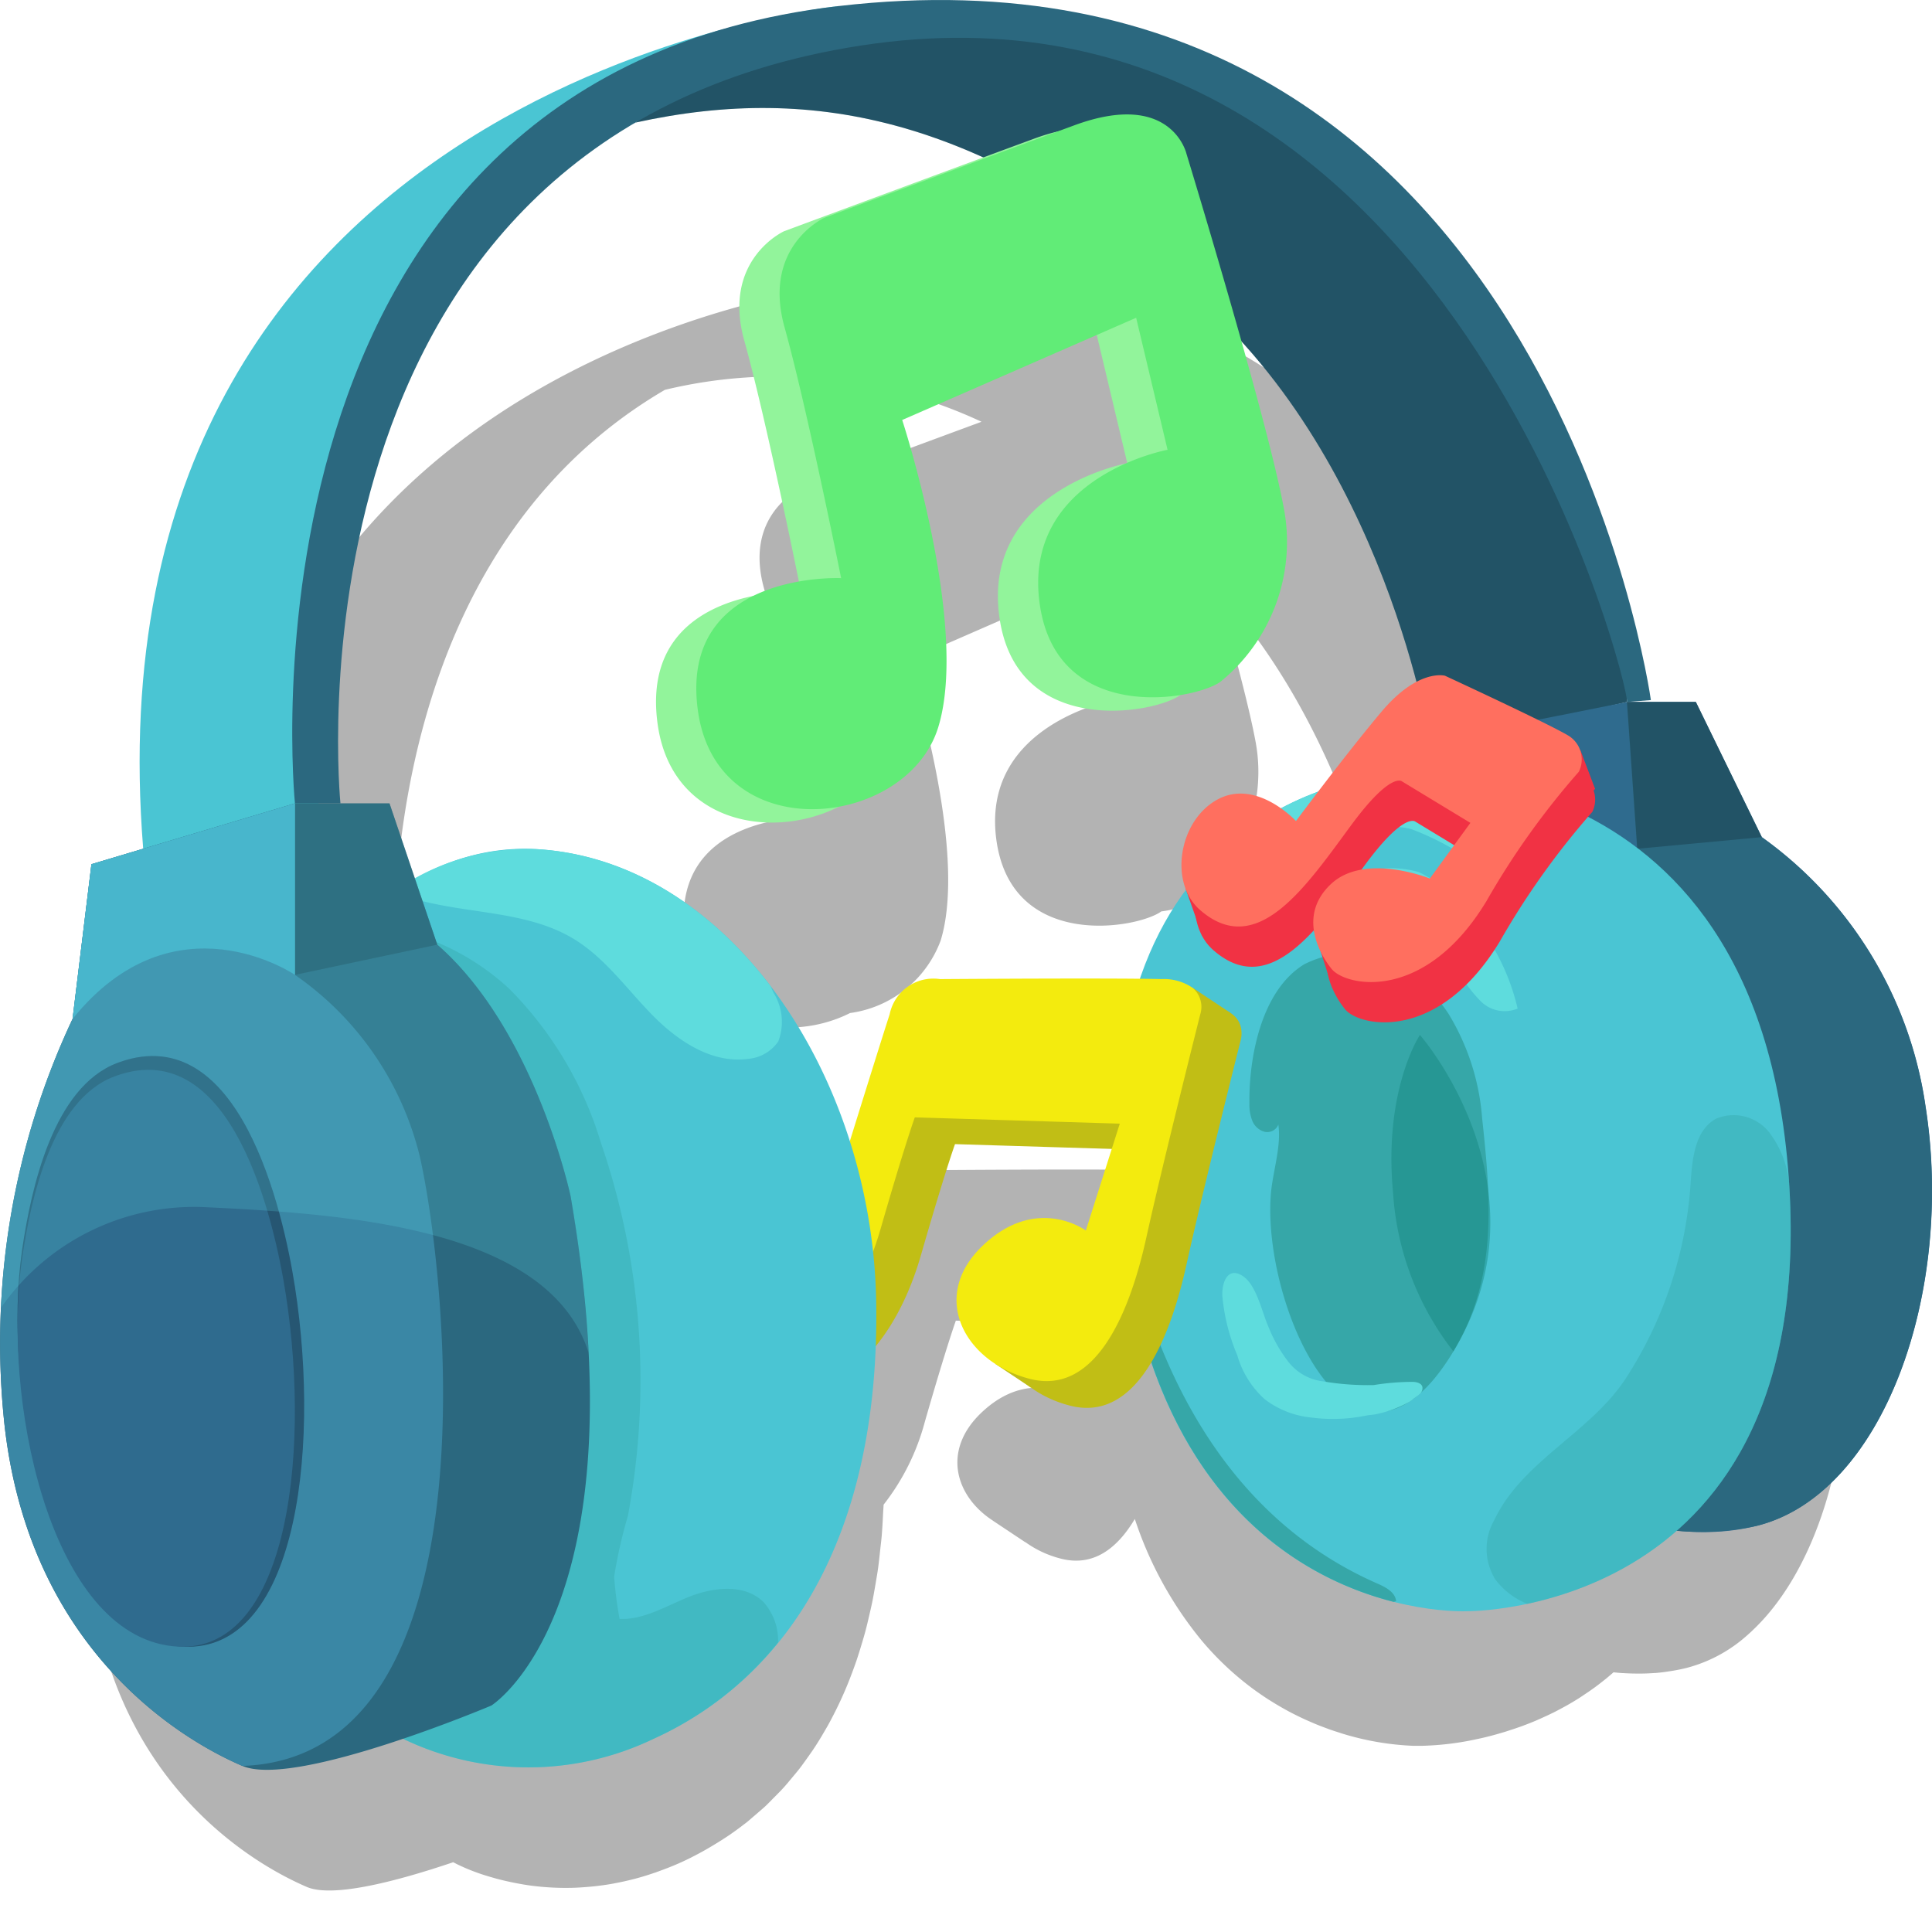 <svg id="music" xmlns="http://www.w3.org/2000/svg" width="120" height="120.001" viewBox="0 0 120 120.001">
  <path id="Path_5482" data-name="Path 5482" d="M114.285,79.843a24.152,24.152,0,0,0-.873-3.668q-.138-.426-.287-.834a22.71,22.71,0,0,0-7.592-10.349c-.32-.233-.5-.348-.5-.348L101.3,57H97.4c0-.03,0-.061,0-.091a.354.354,0,0,1,0,.091l1.352-.107s-6.058-43.9-45.968-39.268c0,0-.407.041-1.132.153a38.715,38.715,0,0,0-5.784,1.267C33.9,22.36,10.845,32.977,13.444,65.3l-.049.015-2.879.859-.5,4.125-.564,4.628L9.41,75l0,.005c-.025.05-.062.124-.111.224l-.006.013c-.1.2-.236.5-.4.879l-.007.015A44,44,0,0,0,5.52,89.492l0,.034a41.55,41.55,0,0,0,.089,8.458C7.1,111.006,16.066,115.916,19.055,117.2c1.644.705,5.74-.4,9.095-1.535,0,0,.073.039.179.093.073.038.17.084.291.139.171.08.372.169.633.272.178.07.376.143.592.218.294.1.634.2.994.3q.424.114.906.215c.476.1.981.191,1.533.253.353.04.721.069,1.1.087s.758.022,1.156.013c.357-.009.726-.034,1.1-.068.081-.007.161-.014.243-.023.372-.039.751-.09,1.139-.158.065-.011.13-.026.195-.038q.537-.1,1.091-.241c.068-.018.134-.032.2-.051.4-.108.815-.237,1.231-.381.092-.032.183-.066.274-.1.432-.157.868-.329,1.311-.53s.85-.411,1.262-.636c.136-.074.27-.15.4-.227.28-.161.554-.33.825-.5.171-.11.343-.219.51-.334.287-.2.571-.4.848-.619.059-.046.121-.088.18-.134.178-.141.346-.294.519-.441.081-.069.162-.138.242-.208.14-.123.285-.242.422-.37.206-.191.4-.4.6-.6.171-.173.344-.343.508-.524.187-.2.364-.42.543-.633.163-.195.328-.389.485-.592s.33-.445.491-.672.307-.432.454-.656.3-.47.441-.71.284-.477.419-.723.264-.493.392-.746.257-.522.38-.79.232-.516.342-.78c.117-.282.23-.57.339-.861.1-.267.2-.537.292-.812.1-.3.2-.618.294-.933.084-.278.167-.556.243-.841.089-.332.168-.672.247-1.013.066-.286.133-.569.192-.862.074-.362.135-.736.2-1.109.047-.288.1-.572.141-.866.057-.4.1-.818.144-1.232.03-.282.067-.557.091-.844.04-.47.063-.955.088-1.44.008-.169.024-.332.03-.5a14.3,14.3,0,0,0,2.567-5.169c1.352-4.7,1.921-6.262,1.921-6.262l8.869.272L66.78,86.9s-2.775-2.064-5.835.854c-2.451,2.337-1.61,5.179.722,6.692h-.005l2.03,1.35v-.01a6.475,6.475,0,0,0,2.233,1.031c2,.5,3.477-.653,4.561-2.472a23.371,23.371,0,0,0,4.129,7.524l0,0a18.62,18.62,0,0,0,3.244,3.052q.459.336.918.631l.1.062q.41.259.815.488l.162.09q.372.206.739.385l.206.1c.229.108.455.21.68.305l.231.1c.216.088.428.169.639.247.078.028.157.06.234.087.211.074.417.141.621.205.07.022.143.048.213.069a17.344,17.344,0,0,0,4.328.743l.039,0,.166,0h.416a17.905,17.905,0,0,0,3.389-.419h0c.488-.1,1.009-.235,1.558-.4l.181-.054c.15-.046.3-.1.454-.146.091-.03.183-.062.275-.094.148-.052.3-.1.446-.16q.32-.118.643-.254c.131-.054.263-.114.395-.173s.254-.114.383-.174.264-.126.4-.192.284-.146.427-.222.284-.152.427-.233c.212-.12.424-.245.635-.377.121-.075.241-.156.361-.235.144-.1.288-.192.431-.293.122-.086.245-.172.366-.263.167-.123.332-.254.5-.386s.315-.258.471-.393l.11-.095c.187.019.375.037.565.05l.05,0c.274.018.55.026.827.028h.206c.295,0,.591-.012.889-.034l.047,0c.279-.022.559-.057.838-.1l.227-.035c.3-.05.592-.108.888-.182h0a9.074,9.074,0,0,0,3.69-1.96q.276-.237.542-.5a12.9,12.9,0,0,0,1.02-1.118c3.738-4.6,5.473-12.644,4.281-20.191M41.307,24.211a29.9,29.9,0,0,1,19.657,1.984c-5.2,1.921-11.257,4.166-11.257,4.166s-3.531,1.6-2.25,6.191c1.095,3.924,2.658,11.51,3.088,13.629A9.735,9.735,0,0,0,47.959,51c-2.615.537-6.091,2.188-5.411,7.22.757,5.609,6.407,6.639,10.252,4.7a7.011,7.011,0,0,0,5.626-4.5c1.766-5.764-2.041-17.379-2.041-17.379L67.4,36.232l1.722,7.237-.092.041c-.909.2-7.96,1.926-7.161,8.519.854,7.044,8.752,5.657,10.247,4.59l.014-.011a5.953,5.953,0,0,0,2.26-.748,10.2,10.2,0,0,0,3.629-9.606c-.354-2.034-1.367-5.864-2.433-9.652,5.857,6.423,8.684,14.6,9.9,19.256a6.718,6.718,0,0,0-1.976,1.683c-1.186,1.4-2.6,3.227-3.6,4.531a17.088,17.088,0,0,0-2.1.941,3.383,3.383,0,0,0-3.568-.509,4.294,4.294,0,0,0-1.835,5.02h0l.034.1a18.262,18.262,0,0,0-2.6,5.03c-3.7-.037-11.325.019-11.325.019a2.525,2.525,0,0,0-2.846,1.993c-.422,1.3-1.422,4.5-2.254,7.183a29.032,29.032,0,0,0-4.491-8.781v0q-.312-.41-.638-.8l-.017-.021q-.319-.384-.652-.752c-.011-.012-.022-.025-.034-.037q-.323-.357-.658-.7l-.06-.06q-.325-.327-.661-.637c-.028-.026-.057-.053-.087-.079q-.323-.3-.657-.577l-.122-.1c-.213-.176-.429-.348-.648-.514-.053-.041-.106-.08-.16-.119-.21-.156-.421-.309-.636-.455-.066-.045-.133-.088-.2-.132-.205-.136-.412-.27-.621-.4-.08-.049-.161-.094-.241-.142-.2-.117-.4-.232-.6-.341-.095-.051-.191-.1-.287-.146-.192-.1-.385-.2-.581-.287-.111-.052-.224-.1-.336-.148-.185-.08-.369-.161-.555-.235-.128-.05-.258-.094-.387-.141-.175-.064-.35-.13-.528-.188-.146-.048-.294-.088-.441-.131-.164-.048-.327-.1-.493-.142s-.341-.079-.512-.117c-.148-.032-.295-.07-.444-.1-.2-.039-.411-.068-.616-.1-.12-.018-.239-.041-.36-.056q-.492-.062-.993-.092c-.362-.021-.719-.023-1.071-.011-.116,0-.228.016-.342.024-.236.014-.472.03-.7.059-.131.016-.259.039-.389.06-.211.033-.422.068-.63.112-.131.028-.261.061-.391.093-.2.05-.4.1-.6.163-.125.038-.25.078-.374.12-.2.067-.4.14-.6.216-.115.045-.23.09-.344.138-.206.087-.41.18-.611.277-.1.047-.2.093-.3.142-.179.091-.356.187-.531.285L27.38,62.738H24.6s-2.758-27.145,16.7-38.527" transform="translate(0 0.001)" opacity="0.3"/>
  <path id="Path_5483" data-name="Path 5483" d="M52.079.377S5.061,5.04,8.894,52.717H19.74l.235-16.381S21.146,11.052,52.079.377" transform="translate(0 0.001)" fill="#4ac5d3"/>
  <path id="Path_5484" data-name="Path 5484" d="M88.87,46.412S86.129,28.134,73.557,17.823,50.785,5.13,39.481,7.61c0,0,3.209-2.91,10.489-5.254s26-2.811,38.9,12.889c0,0,12.42,17.341,12.186,28.355Z" transform="translate(0 0.001)" fill="#2b687f"/>
  <path id="Path_5485" data-name="Path 5485" d="M88.87,46.412S86.129,28.134,73.557,17.823,50.785,5.13,39.481,7.61c0,0,3.209-2.91,10.489-5.254s26-2.811,38.9,12.889c0,0,12.42,17.341,12.186,28.355Z" transform="translate(0 0.001)" opacity="0.2"/>
  <path id="Path_5486" data-name="Path 5486" d="M21.146,49.9S16.928,8.45,53.485,2.826,101.29,42.9,101.055,43.6l1.484-.118S95.89-4.714,52.079.376C13.76,4.829,18.32,49.9,18.32,49.9" transform="translate(0 0.001)" fill="#2b687f"/>
  <path id="Path_5487" data-name="Path 5487" d="M86.981,46.412,101.055,43.6h4.279l4.1,8.394a24.887,24.887,0,0,1,10.162,16.685c1.82,11.527-2.578,24.116-10.465,26.088s-16.078-4.1-16.078-4.1L82.431,82.329,81.369,68.072l5.612-14.561Z" transform="translate(0 0.001)" fill="#2f6b8e"/>
  <path id="Path_5488" data-name="Path 5488" d="M109.581,70.044c0,8.942-8.882,24.3-8.9,24.326a16.151,16.151,0,0,0,8.44.4c7.887-1.972,12.286-14.561,10.466-26.088a24.886,24.886,0,0,0-10.163-16.684l-4.1-8.4h-4.279l.639,9.117s7.887,8.378,7.887,17.327" transform="translate(0 0.001)" fill="#2b687f"/>
  <path id="Path_5489" data-name="Path 5489" d="M101.694,52.717l7.735-.722-4.095-8.4h-4.279Z" transform="translate(0 0.001)" opacity="0.2"/>
  <path id="Path_5490" data-name="Path 5490" d="M86.223,48.158s-19.111.954-16.684,26.891,21.538,25.026,21.538,25.026,21.993.3,20.021-27S86.223,48.158,86.223,48.158" transform="translate(0 0.001)" fill="#4ac5d3"/>
  <path id="Path_5491" data-name="Path 5491" d="M89.947,62.931a14.567,14.567,0,0,1,2.111,6.526c.546,5.047.969,9.92-1.784,14.479C84.1,94.16,78.336,81.023,78.942,74.093c.117-1.329.655-2.919.458-4.242a.742.742,0,0,1-.859.444,1.146,1.146,0,0,1-.759-.685,2.662,2.662,0,0,1-.178-1.041c-.043-2.869.727-7.043,3.4-8.673a5.971,5.971,0,0,1,5.734.152,8.512,8.512,0,0,1,3.208,2.883" transform="translate(0 0.001)" fill="#36a7a8"/>
  <path id="Path_5493" data-name="Path 5493" d="M88.195,64.28s-2.275,3.4-1.669,9.812a17.813,17.813,0,0,0,3.747,9.844C96.45,73.711,88.195,64.28,88.195,64.28" transform="translate(0 0.001)" fill="#107f77" opacity="0.4"/>
  <path id="Path_5494" data-name="Path 5494" d="M111.109,73.324a6.288,6.288,0,0,0-1.168-2.924,2.821,2.821,0,0,0-3.34-.923c-1.358.725-1.5,2.57-1.6,4.106a25.349,25.349,0,0,1-4,12c-2.2,3.4-6.452,5.149-8.19,8.834a3.588,3.588,0,0,0,.064,3.681,4.619,4.619,0,0,0,1.992,1.518c6.168-1.316,17.584-6.433,16.249-26.292" transform="translate(0 0.001)" fill="#36a7a8" opacity="0.4"/>
  <path id="Path_5495" data-name="Path 5495" d="M86.566,99.494c.049-.017.1-.027.148-.046-.049-.556-.647-.866-1.158-1.09C78.938,95.456,74.647,90,72.029,83.44a1.669,1.669,0,0,0-.61.894c3.491,10.449,10.508,13.983,15.147,15.16" transform="translate(0 0.001)" fill="#36a7a8"/>
  <path id="Path_5497" data-name="Path 5497" d="M97.2,51.117a1.228,1.228,0,0,0,0-1.054,24.473,24.473,0,0,0-10.975-1.9A18.159,18.159,0,0,0,75.14,53.531a.417.417,0,0,0,.01.149c.1.327.536.378.876.352a22.26,22.26,0,0,0,5.613-1.184c1.927-.691,3.915-1.918,6.038-1.345a17.117,17.117,0,0,1,2.672,1.286c1.819.856,5.813.288,6.853-1.672" transform="translate(0 0.001)" fill="#5edcdd"/>
  <path id="Path_5498" data-name="Path 5498" d="M94.264,62.642a2.1,2.1,0,0,1-2.271-.432,8.325,8.325,0,0,1-1.453-1.969,15.884,15.884,0,0,0-4.725-4.8c-.328-.215-.707-.493-.689-.884.047-1.013,2.563-.559,3.035-.373a7.651,7.651,0,0,1,2.385,1.806,13.794,13.794,0,0,1,3.718,6.656" transform="translate(0 0.001)" fill="#5edcdd"/>
  <path id="Path_5499" data-name="Path 5499" d="M88.35,86.171a.487.487,0,0,1-.2.44c-.127.115-.273.2-.4.307a1.758,1.758,0,0,1-.347.224,7.177,7.177,0,0,1-1.276.528c-.22.067-.444.123-.669.169-.206.041-.412.045-.614.086a10.3,10.3,0,0,1-3.423.116A5.655,5.655,0,0,1,78.544,86.9a5.855,5.855,0,0,1-1.695-2.726,12.2,12.2,0,0,1-.928-3.694c-.031-.844.342-1.847,1.29-1.211.838.563,1.181,2.258,1.574,3.141a8.946,8.946,0,0,0,1.241,2.178,3.2,3.2,0,0,0,2.131,1.207,16.693,16.693,0,0,0,3.162.234,15.237,15.237,0,0,1,2.463-.2c.241.014.543.1.568.342" transform="translate(0 0.001)" fill="#5edcdd"/>
  <path id="Path_5500" data-name="Path 5500" d="M53.849,77.156s-5.234-2.5-7.264,2.656,2.5,6.8,4.452,6.249,4.687-2.968,6.171-8.124,2.109-6.874,2.109-6.874l12.732.391L69.94,78.093s-3.046-2.265-6.405.938-1.094,7.275,2.968,8.285,6.171-4.145,7.187-8.754,3.358-13.9,3.358-13.9.7-2.109-2.421-2.187-13.748,0-13.748,0a2.772,2.772,0,0,0-3.124,2.187c-.86,2.656-3.906,12.5-3.906,12.5" transform="translate(0 0.001)" fill="#c1be15"/>
  <path id="Path_5501" data-name="Path 5501" d="M45.34,83.794l2.7,1.777,2.612-4.064Z" transform="translate(0 0.001)" fill="#c1be15"/>
  <path id="Path_5502" data-name="Path 5502" d="M61.825,84.714,64.054,86.2l-.224-2.014Z" transform="translate(0 0.001)" fill="#c1be15"/>
  <path id="Path_5503" data-name="Path 5503" d="M76.427,62.914l-2.351-1.565v2.123Z" transform="translate(0 0.001)" fill="#c1be15"/>
  <path id="Path_5504" data-name="Path 5504" d="M51.352,75.491s-5.234-2.5-7.264,2.656,2.5,6.8,4.452,6.249,4.687-2.968,6.171-8.124S56.82,69.4,56.82,69.4l12.732.391-2.109,6.639s-3.046-2.265-6.405.938-1.094,7.275,2.968,8.285,6.171-4.145,7.187-8.754,3.358-13.9,3.358-13.9a1.557,1.557,0,0,0-.475-1.645,3.173,3.173,0,0,0-1.946-.542c-3.125-.078-13.748,0-13.748,0a2.772,2.772,0,0,0-3.124,2.187c-.86,2.656-3.906,12.5-3.906,12.5" transform="translate(0 0.001)" fill="#f3eb0e"/>
  <path id="Path_5505" data-name="Path 5505" d="M81.323,53.49s-2.43-2.636-4.847-1.347S73.418,57.293,75.347,59c3.561,3.145,6.6-1.441,9.433-5.278,2.46-3.334,3.138-2.686,3.138-2.686l4.243,2.574-2.519,3.457s-4.042-1.641-6.151.351-.624,4.44.058,5.273c.882,1.076,5.776,2.11,9.608-4.218A48.8,48.8,0,0,1,98.9,50.429a1.731,1.731,0,0,0-.7-2.27c-1.406-.82-7.616-3.691-7.616-3.691S88.918,44,86.644,46.694s-5.321,6.8-5.321,6.8" transform="translate(0 0.001)" fill="#f13244"/>
  <path id="Path_5506" data-name="Path 5506" d="M73.629,55.156l1.049,2.988L76.1,55.156Z" transform="translate(0 0.001)" fill="#f13244"/>
  <path id="Path_5507" data-name="Path 5507" d="M98.16,46.59,99.074,49,97.48,50.643l-.762-3.34Z" transform="translate(0 0.001)" fill="#f13244"/>
  <path id="Path_5508" data-name="Path 5508" d="M81.605,57.78l1.163,3.62,3.044-2.146Z" transform="translate(0 0.001)" fill="#f13244"/>
  <path id="Path_5509" data-name="Path 5509" d="M80.491,50.992s-2.43-2.636-4.847-1.347-3.058,5.15-1.129,6.854c3.561,3.145,6.6-1.441,9.433-5.278,2.46-3.334,3.138-2.686,3.138-2.686l4.243,2.574L88.81,54.566s-4.042-1.641-6.151.351-.624,4.44.058,5.273c.882,1.076,5.776,2.11,9.608-4.218a48.8,48.8,0,0,1,5.741-8.041,1.731,1.731,0,0,0-.7-2.27c-1.406-.82-7.616-3.691-7.616-3.691S88.086,41.5,85.812,44.2s-5.321,6.8-5.321,6.8" transform="translate(0 0.001)" fill="#ff6f5f"/>
  <path id="Path_5510" data-name="Path 5510" d="M25.036,108a17.95,17.95,0,0,0,15.56,0c8.671-3.938,14.06-13.077,13.826-27.137s-9.139-27.418-21.09-28.121S14.116,68.167,14.116,68.167Z" transform="translate(0 0.001)" fill="#4ac5d3"/>
  <path id="Path_5511" data-name="Path 5511" d="M48.348,64.665a3.414,3.414,0,0,0-.291-2.986c-.065-.148-.137-.292-.2-.439-3.716-4.879-8.763-8.162-14.523-8.5a14.26,14.26,0,0,0-8.863,2.635c.075.036.15.069.225.1,3.525,1.39,7.7.877,10.942,2.843,1.934,1.174,3.276,3.087,4.858,4.705s3.692,3.038,5.935,2.747a2.53,2.53,0,0,0,1.919-1.1" transform="translate(0 0.001)" fill="#5edcdd"/>
  <path id="Path_5512" data-name="Path 5512" d="M21.554,95.3,25.036,108a17.949,17.949,0,0,0,15.56,0,21.164,21.164,0,0,0,7.731-5.982,3.586,3.586,0,0,0-.893-2.5c-1.121-1.13-3-.955-4.491-.394-1.423.537-2.9,1.5-4.46,1.429a24.277,24.277,0,0,1-.337-2.632A30.43,30.43,0,0,1,39,94.153a45.523,45.523,0,0,0,.777-7.787,45.45,45.45,0,0,0-2.456-15.4,22.986,22.986,0,0,0-5.692-9.556,15.368,15.368,0,0,0-6.3-3.515l-2.665.438c-2.342.552-3.589,3.276-3.438,5.678s1.313,4.6,2.2,6.84a31.557,31.557,0,0,1,2.186,12.913A53.95,53.95,0,0,1,21.554,95.3" transform="translate(0 0.001)" fill="#36a7a8" opacity="0.4"/>
  <path id="Path_5514" data-name="Path 5514" d="M5.68,53.676,4.508,63.284A47.3,47.3,0,0,0,.29,88.592c1.641,14.295,11.483,19.685,14.764,21.091s15.466-3.75,15.466-3.75,9.373-5.858,4.921-31.635c0,0-2.187-10.311-8.28-15.623L24.193,49.9H18.321Z" transform="translate(0 0.001)" fill="#2b687f"/>
  <path id="Path_5515" data-name="Path 5515" d="M26.067,71.8A19.246,19.246,0,0,0,18.32,60.551V49.9L5.68,53.677,4.508,63.285A47.3,47.3,0,0,0,.29,88.593c1.64,14.295,11.483,19.685,14.763,21.091C30.91,109.137,27.786,79.3,26.067,71.8" transform="translate(0 0.001)" fill="#3a87a5"/>
  <path id="Path_5516" data-name="Path 5516" d="M7.455,65.959c-.058.02-.116.041-.175.064-3.979,1.5-5.343,7.792-5.9,11.556-1.29,8.772,1.651,23.37,9.306,24.62s9.258-11.825,7.631-22.284c-.739-4.753-3.431-16.555-10.865-13.956" transform="translate(0 0.001)" fill="#2f6b8e"/>
  <path id="Path_5517" data-name="Path 5517" d="M7.455,65.959c-.058.02-.116.041-.175.064-3.979,1.5-5.343,7.792-5.9,11.556-1.29,8.772,1.651,23.37,9.306,24.62s9.258-11.825,7.631-22.284c-.739-4.753-3.431-16.555-10.865-13.956" transform="translate(0 0.001)" opacity="0.2"/>
  <path id="Path_5518" data-name="Path 5518" d="M7.249,66.808l-.169.062c-3.851,1.463-5.171,7.61-5.706,11.286-1.249,8.567,1.6,22.824,9,24.044s8.959-11.548,7.385-21.762c-.715-4.641-3.32-16.167-10.514-13.63" transform="translate(0 0.001)" fill="#2f6b8e"/>
  <path id="Path_5519" data-name="Path 5519" d="M18.32,60.55l8.84-1.875L24.192,49.9H18.32Z" transform="translate(0 0.001)" opacity="0.2"/>
  <path id="Path_5520" data-name="Path 5520" d="M18.32,60.55V49.9L5.679,53.676,4.508,63.284c6.327-7.85,13.812-2.734,13.812-2.734" transform="translate(0 0.001)" fill="#43aec6"/>
  <path id="Path_5521" data-name="Path 5521" d="M35.441,74.3s-2.187-10.311-8.28-15.623L24.193,49.9H18.321L5.68,53.676,4.508,63.284A46.618,46.618,0,0,0,.059,81.231a14.625,14.625,0,0,1,12.729-6.25c8.593.411,21.242,1.251,23.744,8.955.007.023.015.042.023.065a80.726,80.726,0,0,0-1.114-9.7" transform="translate(0 0.001)" fill="#57d2e0" opacity="0.23"/>
  <path id="Path_5522" data-name="Path 5522" d="M49.747,36.74s-10.077-.469-8.905,8.2,13,7.381,14.934,1.054-2.241-19.077-2.241-19.077l14.531-6.348,1.951,8.2s-8.9,1.64-7.967,9.373,9.608,6.21,11.248,5.038a11.2,11.2,0,0,0,3.984-10.545c-.938-5.39-6.093-22.262-6.093-22.262s-.924-3.984-6.965-1.758S48.7,14.361,48.7,14.361s-3.876,1.757-2.47,6.8S49.747,36.74,49.747,36.74" transform="translate(0 0.001)" fill="#92f49b"/>
  <path id="Path_5523" data-name="Path 5523" d="M52.244,35.908s-10.077-.469-8.9,8.2,12.995,7.381,14.934,1.054-2.241-19.077-2.241-19.077l14.531-6.348,1.951,8.2s-8.9,1.64-7.967,9.373,9.608,6.21,11.248,5.038a11.2,11.2,0,0,0,3.984-10.545c-.938-5.39-6.093-22.262-6.093-22.262s-.924-3.984-6.965-1.758S51.2,13.529,51.2,13.529s-3.876,1.757-2.47,6.8,3.515,15.583,3.515,15.583" transform="translate(0 0.001)" fill="#61ec77"/>
  <rect id="frame" width="120" height="120" transform="translate(0 0.001)" fill="none"/>
</svg>
